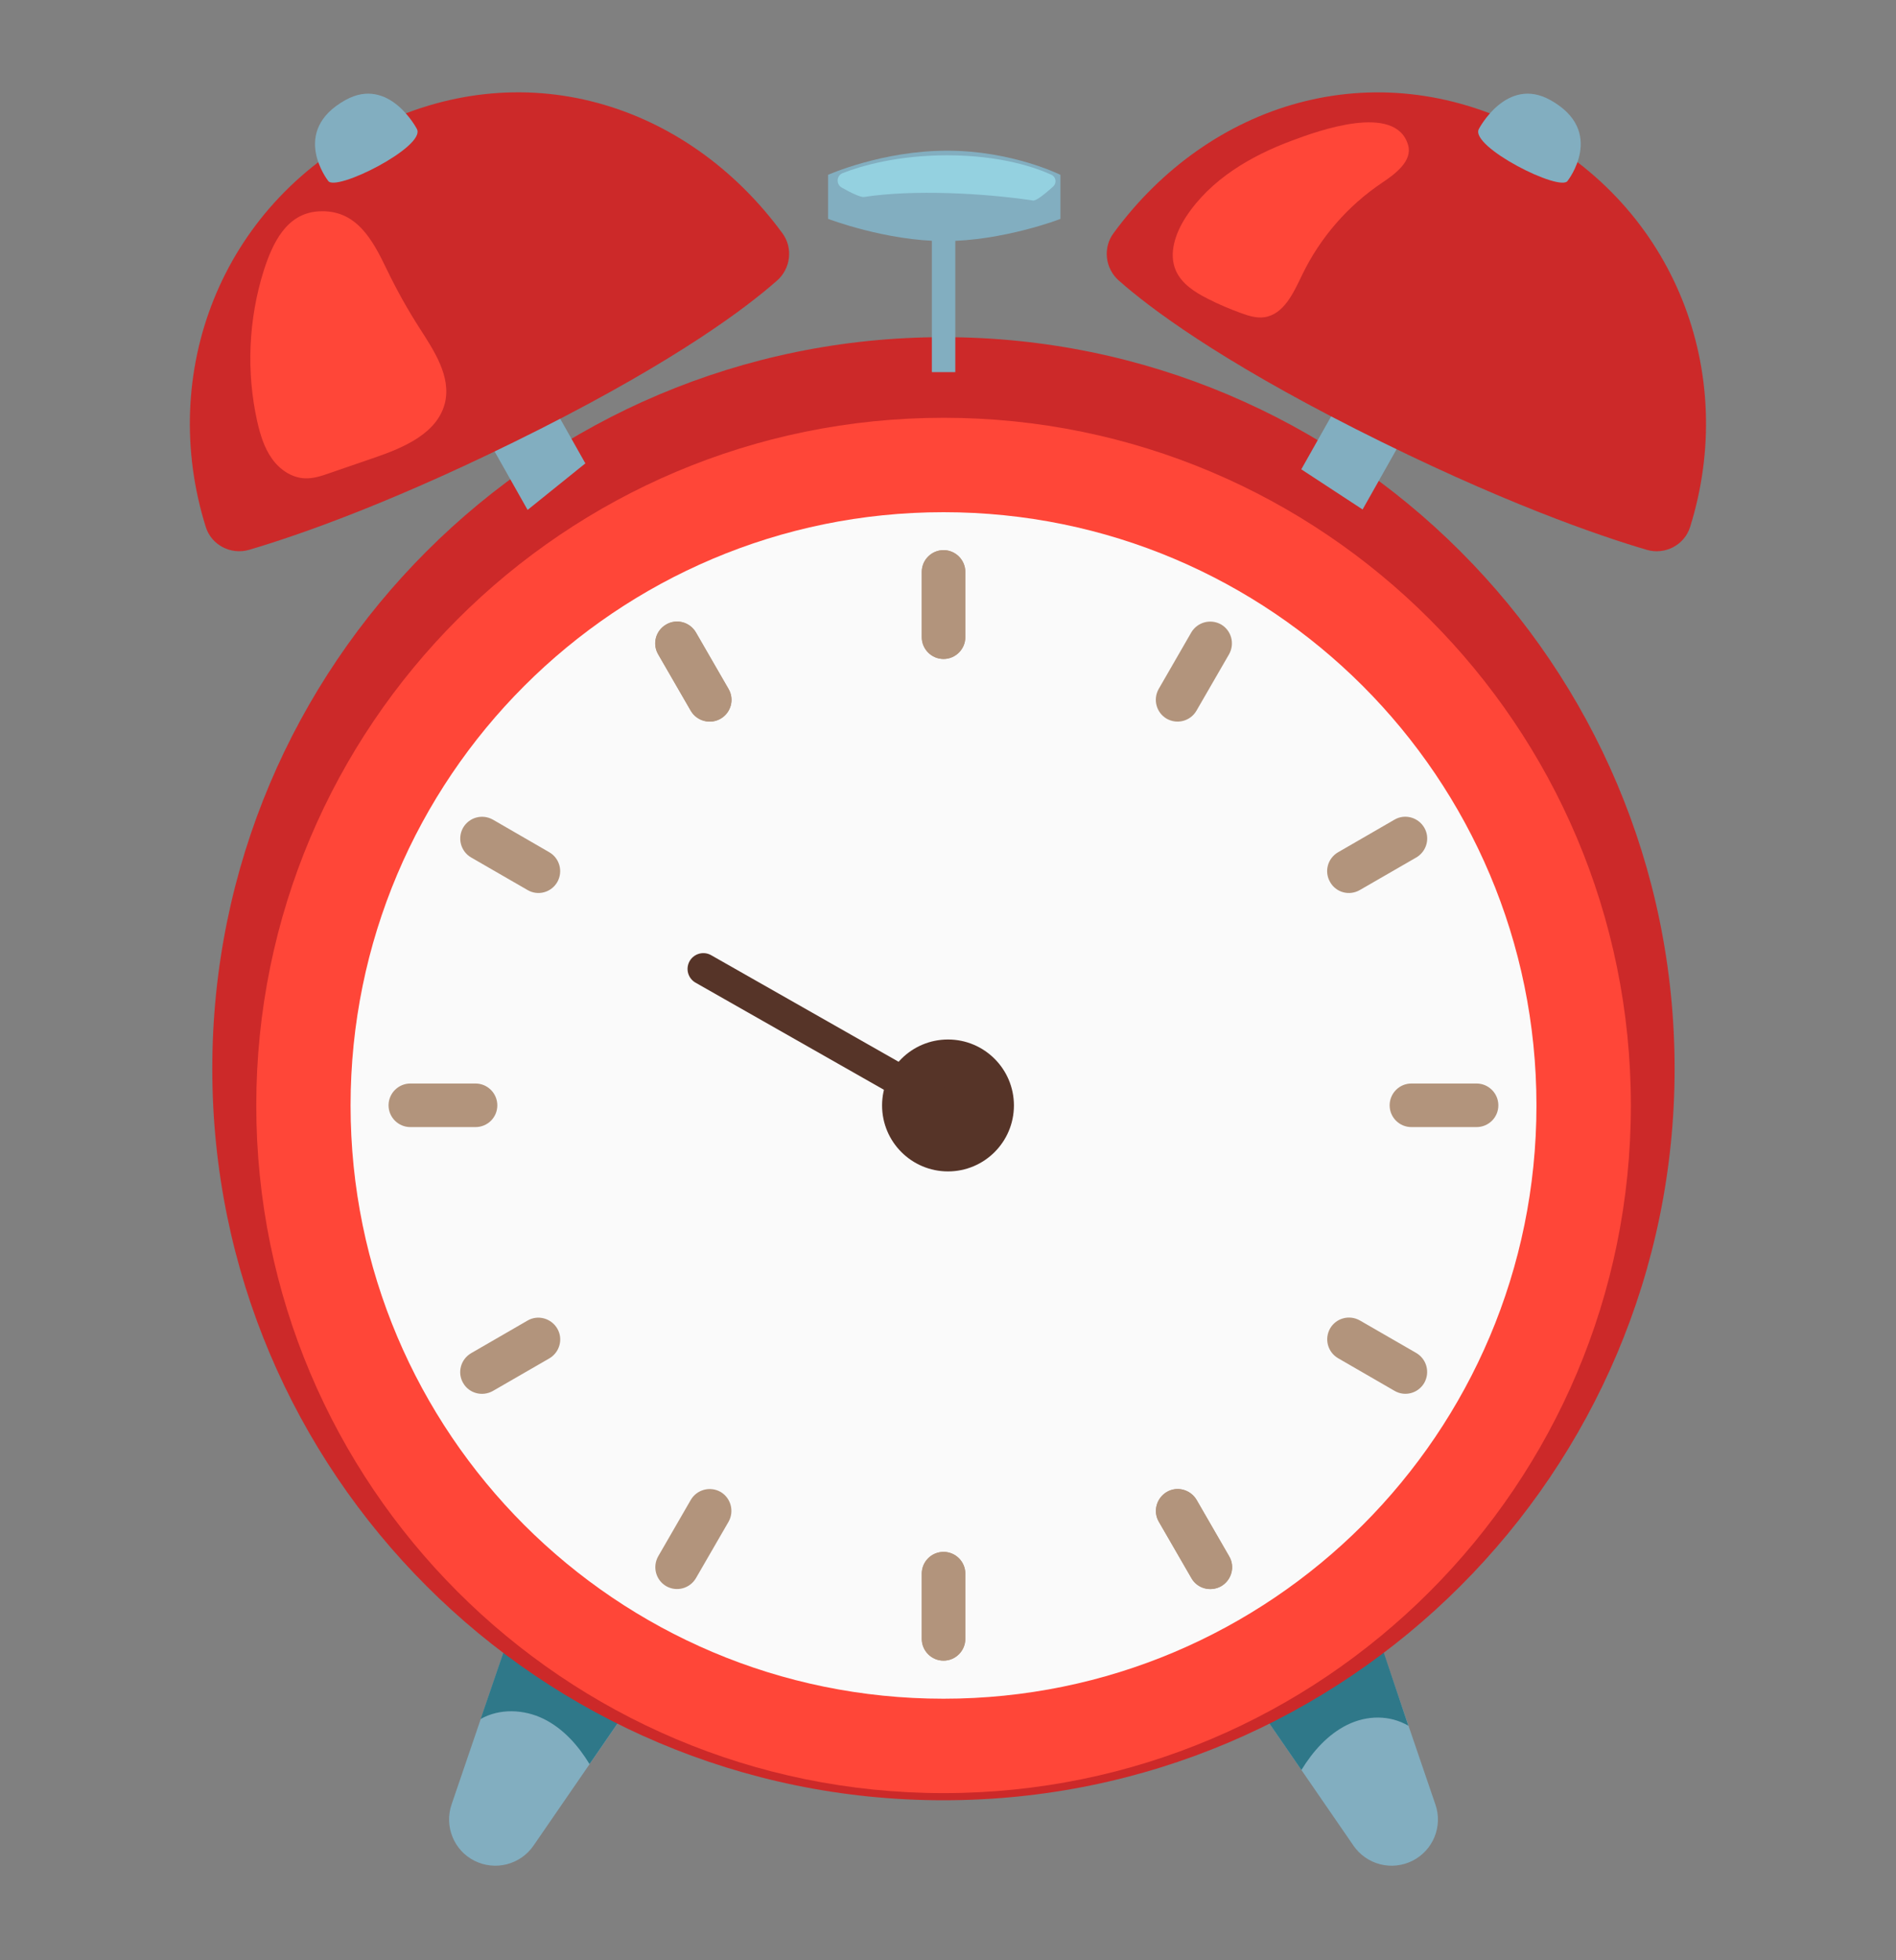 <svg width="30" height="31" viewBox="0 0 30 31" fill="none" xmlns="http://www.w3.org/2000/svg">
<rect x="0" y="0" width="30" height="31" fill="#808080" stroke="none"/>
<path d="M7.508 29.427C7.35 29.348 7.226 29.214 7.16 29.05C7.093 28.886 7.088 28.704 7.145 28.537L8.087 25.778L9.932 27.023L8.441 29.188C8.341 29.334 8.191 29.438 8.019 29.482C7.848 29.526 7.666 29.506 7.508 29.427ZM22.349 29.427C22.675 29.263 22.832 28.883 22.712 28.537L21.758 25.745L19.815 26.863L21.416 29.188C21.517 29.334 21.666 29.438 21.838 29.482C22.009 29.526 22.191 29.506 22.349 29.427Z" fill="#82AEC0"/>
<path d="M8.086 25.779L7.605 27.185C7.903 27.014 8.292 27.03 8.602 27.183C8.911 27.335 9.148 27.602 9.328 27.898L9.874 27.105C9.874 27.073 8.086 25.779 8.086 25.779ZM21.764 25.744L22.284 27.291C21.987 27.119 21.631 27.124 21.319 27.276C21.009 27.429 20.773 27.696 20.592 27.991L19.877 26.953L21.764 25.744Z" fill="#2F7889"/>
<path d="M14.928 27.616C20.366 27.616 24.774 23.208 24.774 17.77C24.774 12.332 20.366 7.924 14.928 7.924C9.49 7.924 5.082 12.332 5.082 17.77C5.082 23.208 9.49 27.616 14.928 27.616Z" fill="#FFEFA1"/>
<path d="M14.928 28.47C21.317 28.47 26.497 23.29 26.497 16.901C26.497 10.511 21.317 5.332 14.928 5.332C8.539 5.332 3.359 10.511 3.359 16.901C3.359 23.29 8.539 28.47 14.928 28.47Z" fill="#CC2929"/>
<path d="M14.93 28.357C20.936 28.357 25.805 23.488 25.805 17.482C25.805 11.476 20.936 6.607 14.93 6.607C8.924 6.607 4.055 11.476 4.055 17.482C4.055 23.488 8.924 28.357 14.93 28.357Z" fill="#FF4638"/>
<path d="M14.929 26.864C20.11 26.864 24.311 22.664 24.311 17.482C24.311 12.301 20.11 8.1 14.929 8.1C9.747 8.1 5.547 12.301 5.547 17.482C5.547 22.664 9.747 26.864 14.929 26.864Z" fill="#FAFAFA"/>
<path d="M15 18.525C15.576 18.525 16.043 18.058 16.043 17.482C16.043 16.906 15.576 16.439 15 16.439C14.424 16.439 13.957 16.906 13.957 17.482C13.957 18.058 14.424 18.525 15 18.525Z" fill="#563428"/>
<path d="M14.928 10.421C14.738 10.421 14.584 10.266 14.584 10.076V9.045C14.584 8.855 14.738 8.7 14.928 8.7C15.118 8.7 15.273 8.855 15.273 9.045V10.076C15.273 10.266 15.118 10.421 14.928 10.421ZM14.928 26.262C14.738 26.262 14.584 26.107 14.584 25.917V24.886C14.584 24.696 14.738 24.542 14.928 24.542C15.118 24.542 15.273 24.696 15.273 24.886V25.917C15.273 26.107 15.118 26.262 14.928 26.262ZM23.363 17.824H22.332C22.142 17.824 21.988 17.67 21.988 17.48C21.988 17.29 22.142 17.135 22.332 17.135H23.363C23.553 17.135 23.708 17.29 23.708 17.48C23.708 17.672 23.553 17.824 23.363 17.824ZM7.524 17.824H6.493C6.303 17.824 6.148 17.67 6.148 17.48C6.148 17.29 6.303 17.135 6.493 17.135H7.524C7.714 17.135 7.869 17.29 7.869 17.48C7.869 17.672 7.714 17.824 7.524 17.824Z" fill="#B2947C"/>
<path d="M14.931 10.421C14.741 10.421 14.586 10.266 14.586 10.076V9.045C14.586 8.855 14.741 8.7 14.931 8.7C15.12 8.7 15.275 8.855 15.275 9.045V10.076C15.275 10.266 15.12 10.421 14.931 10.421ZM14.931 26.262C14.741 26.262 14.586 26.107 14.586 25.917V24.886C14.586 24.696 14.741 24.542 14.931 24.542C15.12 24.542 15.275 24.696 15.275 24.886V25.917C15.275 26.107 15.12 26.262 14.931 26.262ZM10.93 11.241L10.414 10.348C10.318 10.184 10.374 9.973 10.541 9.877C10.705 9.781 10.916 9.837 11.012 10.003L11.527 10.896C11.623 11.06 11.567 11.271 11.401 11.367C11.237 11.461 11.026 11.405 10.93 11.241ZM18.852 24.959L18.336 24.066C18.24 23.902 18.298 23.691 18.462 23.595C18.627 23.499 18.837 23.557 18.934 23.721L19.449 24.614C19.545 24.778 19.487 24.989 19.323 25.085C19.156 25.179 18.945 25.123 18.852 24.959Z" fill="#B2947C"/>
<path d="M10.93 11.24L10.414 10.347C10.318 10.182 10.374 9.972 10.541 9.875C10.705 9.779 10.916 9.836 11.012 10.002L11.528 10.895C11.624 11.059 11.568 11.27 11.401 11.366C11.237 11.46 11.026 11.404 10.93 11.24ZM18.852 24.957L18.336 24.065C18.24 23.901 18.299 23.69 18.463 23.593C18.627 23.497 18.838 23.556 18.934 23.72L19.45 24.613C19.546 24.777 19.487 24.988 19.323 25.084C19.157 25.178 18.946 25.122 18.852 24.957ZM8.347 14.075L7.454 13.56C7.29 13.464 7.234 13.255 7.328 13.089C7.424 12.925 7.632 12.868 7.799 12.962L8.692 13.478C8.856 13.574 8.912 13.783 8.818 13.949C8.722 14.115 8.511 14.172 8.347 14.075ZM22.065 21.995L21.172 21.479C21.008 21.383 20.952 21.175 21.046 21.008C21.142 20.844 21.35 20.788 21.517 20.882L22.41 21.397C22.574 21.494 22.63 21.702 22.536 21.869C22.44 22.035 22.229 22.091 22.065 21.995ZM18.46 11.366C18.296 11.27 18.24 11.061 18.334 10.895L18.849 10.002C18.946 9.838 19.154 9.782 19.321 9.875C19.485 9.972 19.541 10.18 19.447 10.347L18.931 11.24C18.835 11.404 18.627 11.46 18.46 11.366ZM10.541 25.084C10.377 24.988 10.321 24.779 10.414 24.613L10.93 23.72C11.026 23.556 11.235 23.5 11.401 23.593C11.565 23.69 11.621 23.898 11.528 24.065L11.012 24.957C10.916 25.122 10.705 25.178 10.541 25.084ZM21.046 13.949C20.95 13.785 21.006 13.574 21.172 13.478L22.065 12.962C22.229 12.866 22.44 12.925 22.536 13.089C22.632 13.253 22.574 13.464 22.41 13.56L21.517 14.075C21.35 14.172 21.139 14.115 21.046 13.949ZM7.328 21.871C7.232 21.707 7.29 21.496 7.454 21.4L8.347 20.884C8.511 20.788 8.722 20.847 8.818 21.011C8.914 21.175 8.856 21.386 8.692 21.482L7.799 21.997C7.632 22.091 7.421 22.035 7.328 21.871Z" fill="#B2947C"/>
<path d="M11.129 15.323L14.928 17.482" stroke="#563428" stroke-width="0.5" stroke-miterlimit="10" stroke-linecap="round"/>
<path d="M21.56 8.057L20.59 7.422L23.892 1.572L24.9 2.142L21.56 8.057Z" fill="#82AEC0"/>
<path d="M26.056 8.695C26.344 8.78 26.653 8.62 26.742 8.334C27.502 5.909 26.517 3.269 24.136 2.044C21.739 0.809 19.135 1.619 17.618 3.689C17.447 3.921 17.487 4.247 17.703 4.437C18.192 4.87 19.28 5.686 21.448 6.783C23.738 7.941 25.308 8.475 26.056 8.695Z" fill="#CC2929"/>
<path d="M24.806 2.857C24.806 2.857 25.418 2.076 24.53 1.582C23.838 1.197 23.4 2.039 23.4 2.039C23.248 2.317 24.701 3.049 24.806 2.857ZM8.348 8.064L5.004 2.142L6.014 1.572L9.262 7.328L8.348 8.064Z" fill="#82AEC0"/>
<path d="M3.942 8.695C3.654 8.779 3.345 8.62 3.256 8.334C2.496 5.908 3.481 3.269 5.862 2.043C8.26 0.808 10.863 1.619 12.38 3.689C12.551 3.921 12.511 4.247 12.296 4.436C11.806 4.87 10.718 5.686 8.55 6.783C6.26 7.94 4.69 8.475 3.942 8.695Z" fill="#CC2929"/>
<path d="M5.19 2.857C5.19 2.857 4.578 2.076 5.466 1.582C6.158 1.197 6.596 2.039 6.596 2.039C6.748 2.317 5.295 3.049 5.19 2.857Z" fill="#82AEC0"/>
<path d="M14.93 5.885V2.669" stroke="#82AEC0" stroke-width="0.371" stroke-miterlimit="10"/>
<path d="M14.941 3.813C14.023 3.813 13.102 3.461 13.102 3.461V2.765C13.102 2.765 13.957 2.383 14.986 2.383C16.015 2.383 16.779 2.765 16.779 2.765V3.461C16.781 3.464 15.863 3.813 14.941 3.813Z" fill="#82AEC0"/>
<path d="M13.335 2.737C13.235 2.775 13.225 2.913 13.319 2.967C13.455 3.044 13.617 3.124 13.673 3.115C14.446 2.995 15.569 3.054 16.345 3.171C16.399 3.18 16.553 3.049 16.663 2.951C16.724 2.894 16.71 2.798 16.635 2.763C16.392 2.653 15.841 2.456 14.988 2.456C14.2 2.456 13.631 2.622 13.335 2.737Z" fill="#94D1E0"/>
<path d="M22.28 2.293C22.352 2.542 22.085 2.746 21.87 2.889C21.326 3.254 20.889 3.757 20.604 4.346C20.468 4.628 20.316 4.972 20.004 5.017C19.88 5.033 19.758 4.996 19.641 4.953C19.46 4.888 19.284 4.813 19.113 4.726C18.909 4.623 18.701 4.492 18.607 4.283C18.485 4.009 18.6 3.685 18.764 3.432C19.155 2.835 19.793 2.464 20.449 2.221C20.845 2.073 22.083 1.621 22.28 2.293ZM6.124 4.269C6.277 4.585 6.448 4.892 6.638 5.188C6.87 5.549 7.139 5.952 7.041 6.369C6.926 6.847 6.396 7.077 5.93 7.236C5.691 7.318 5.454 7.4 5.215 7.482C5.088 7.527 4.955 7.571 4.821 7.564C4.61 7.555 4.42 7.421 4.301 7.25C4.179 7.079 4.118 6.873 4.071 6.669C3.895 5.884 3.931 5.052 4.172 4.283C4.313 3.842 4.533 3.378 5.032 3.343C5.639 3.301 5.897 3.796 6.124 4.269Z" fill="#FF4638"/>
</svg>
